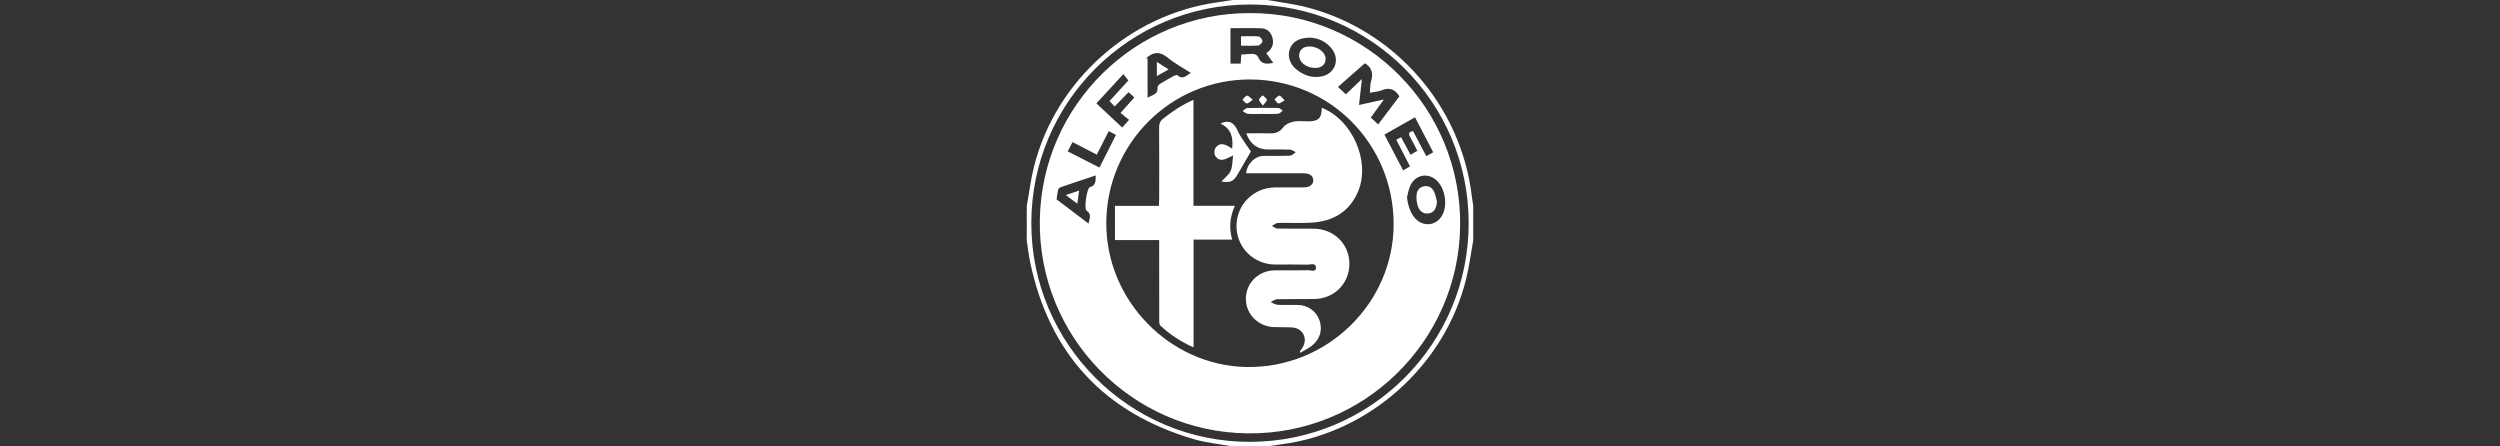 <?xml version="1.0" encoding="utf-8"?>
<!-- Generator: Adobe Illustrator 24.0.2, SVG Export Plug-In . SVG Version: 6.00 Build 0)  -->
<svg version="1.1" id="Capa_1" xmlns="http://www.w3.org/2000/svg" xmlns:xlink="http://www.w3.org/1999/xlink" x="0px" y="0px"
	 viewBox="0 0 700 125" style="enable-background:new 0 0 700 125;" xml:space="preserve">
<rect x="0" y="0" width="700" height="125" fill="#333333" stroke="none"/>
<style type="text/css">
	.st0{fill:#FFFFFF;}
</style>
<g>
	<path class="st0" d="M287.5,57.67c0.67-3.7,1.12-7.44,2.04-11.08c6.06-24.05,26.95-42.63,51.53-45.97c1.37-0.19,2.73-0.41,4.1-0.62
		c3.22,0,6.44,0,9.67,0c3.7,0.67,7.46,1.11,11.09,2.05c24.72,6.38,43.26,27.73,46.19,53c0.1,0.88,0.25,1.74,0.38,2.62
		c0,3.22,0,6.44,0,9.67c-0.66,3.65-1.13,7.34-2.02,10.93c-5.98,24.07-27.12,42.93-51.56,46.11c-1.37,0.18-2.72,0.42-4.09,0.62
		c-3.22,0-6.44,0-9.67,0c-3.64-0.66-7.38-1-10.92-2.04c-25.05-7.36-40.35-23.85-45.77-49.42c-0.43-2.05-0.66-4.14-0.98-6.21
		C287.5,64.11,287.5,60.89,287.5,57.67z M288.77,62.47c-0.01,33.82,27.49,61.32,61.25,61.25c33.88-0.07,61.24-27.47,61.21-61.3
		c-0.03-33.76-27.41-61.13-61.17-61.16C316.21,1.25,288.79,28.64,288.77,62.47z"/>
	<path class="st0" d="M350.05,3.67c32.45-0.1,59.23,26.57,58.79,59.63c-0.42,32.24-26.93,58.43-59.57,58.04
		c-32.38-0.38-58.65-27.08-58.12-59.82C291.67,29.39,318.02,3.52,350.05,3.67z M350.07,22.25c-22.2-0.07-40.26,17.95-40.31,40.21
		c-0.05,21.8,17.88,39.92,39.25,40.3c22.71,0.39,41.2-18.01,41.21-39.98C390.22,40.35,372.42,22.33,350.07,22.25z M385.89,34.83
		c2.1-2.77,4.06-5.36,5.95-7.87c-1.27-2-2.79-2.56-4.88-1.71c-1.02,0.42-2.19,0.48-3.4,0.73c0.13-1.29,0.06-2.39,0.37-3.36
		c0.78-2.46-0.22-4.02-1.78-4.91c-2.55,2.25-5.01,4.42-7.52,6.63c0.93,0.87,1.56,1.46,2.21,2.07c1.49-1.43,2.84-2.71,4.5-4.29
		c-0.3,2.66-0.55,4.88-0.82,7.27c2.32-0.51,4.43-0.98,6.98-1.54c-1.41,1.94-2.53,3.48-3.68,5.06
		C384.54,33.57,385.14,34.13,385.89,34.83z M344.53,7.89c0,3.44,0,6.67,0,9.92c1.09,0,1.94,0,2.85,0c0.07-0.93,0.13-1.73,0.18-2.53
		c0.86-0.06,1.58-0.12,2.3-0.17c1.03-0.08,2.02-0.07,2.52,1.08c0.82,1.89,2.34,1.76,4.14,1.44c-0.69-0.98-1.29-1.82-1.95-2.74
		c0.28-0.22,0.55-0.39,0.77-0.61c1.11-1.15,1.36-2.5,0.86-3.99c-0.49-1.47-1.56-2.33-3.08-2.37C350.2,7.83,347.27,7.89,344.53,7.89z
		 M392.31,38.42c0.91,1.7,1.76,3.28,2.64,4.91c0.72-0.41,1.29-0.74,1.9-1.09c-0.71-1.39-1.32-2.69-2.04-3.93
		c-0.57-0.97-0.28-1.4,0.85-1.61c1.22,2.31,2.44,4.63,3.7,7.03c0.71-0.4,1.27-0.71,1.94-1.09c-1.77-3.4-3.47-6.68-5.09-9.79
		c-2.9,1.64-5.71,3.22-8.57,4.83c1.8,3.45,3.5,6.71,5.24,10.03c0.76-0.45,1.33-0.78,1.92-1.13c-1.3-2.52-2.54-4.92-3.84-7.44
		C391.45,38.87,391.87,38.65,392.31,38.42z M393.97,55.19c0.19,2.25,0.96,4.47,2.22,5.89c2.33,2.63,6.14,2.14,7.73-0.99
		c1.42-2.81,0.7-7.23-1.53-9.45c-2.4-2.38-6.02-1.82-7.46,1.24C394.43,52.9,394.27,54.08,393.97,55.19z M366.79,10.54
		c-3.06,0.02-4.87,1.13-5.61,3.09c-0.76,2.01-0.11,4.23,1.79,5.79c2.07,1.69,4.43,2.51,7.12,1.97c3.64-0.74,5.14-4.6,2.92-7.59
		C371.34,11.55,368.97,10.61,366.79,10.54z M295.84,55.82c3.08,2.33,5.94,4.51,8.95,6.78c0.29-1.46,0.95-2.63-0.55-3.62
		c-0.77-0.5,0.07-6.35,0.94-6.59c1.79-0.49,1.56-1.8,1.62-3.27c-3.39,1.13-6.64,2.2-9.87,3.32c-0.3,0.1-0.62,0.5-0.69,0.81
		C296.02,54.22,295.93,55.21,295.84,55.82z M321.32,27.32c1.56-0.78,2.99-0.97,2.79-2.83c-0.03-0.31,0.35-0.79,0.67-0.99
		c1.27-0.79,2.57-1.53,3.89-2.24c0.3-0.16,0.87-0.32,1.04-0.17c1.5,1.33,2.45,0.07,3.73-0.67c-2.27-1.47-4.55-2.67-6.5-4.28
		c-2.06-1.71-3.85-1.7-5.79-0.04c-0.08,0.07-0.12,0.18-0.18,0.27c0.12,0,0.23-0.01,0.35-0.01
		C321.32,19.91,321.32,23.46,321.32,27.32z M314.22,35.71c0.66-0.74,1.23-1.39,1.92-2.16c-0.85-0.69-1.58-1.28-2.39-1.93
		c1.39-1.56,2.6-2.91,3.87-4.33c-0.58-0.54-1.06-0.98-1.61-1.48c-1.34,1.36-2.6,2.65-3.92,3.99c-0.52-0.56-0.96-1.02-1.42-1.5
		c1.85-2.02,3.56-3.9,5.28-5.78c-0.49-0.62-0.92-1.16-1.41-1.77c-2.71,2.95-5.19,5.64-7.55,8.2
		C309.39,31.19,311.72,33.37,314.22,35.71z M307.85,46.91c1.54-3.05,3.05-6.04,4.62-9.14c-0.72-0.37-1.34-0.69-2.03-1.05
		c-1.16,2.28-2.24,4.42-3.34,6.58c-2.37-1.23-4.52-2.34-6.79-3.52c-0.5,0.97-0.96,1.85-1.35,2.61
		C301.92,43.9,304.81,45.36,307.85,46.91z"/>
	<path class="st0" d="M363.95,98.47c0.4-0.66,0.93-1.28,1.17-1.99c0.82-2.4-0.74-4.65-3.34-4.8c-1.61-0.1-3.22-0.05-4.83-0.08
		c-4.51-0.06-8.03-3.46-8.1-7.81c-0.07-4.44,3.42-8.01,7.99-8.09c3.11-0.05,6.22,0.04,9.33-0.04c0.81-0.02,2.32,0.65,2.31-0.72
		c-0.01-1.45-1.56-0.82-2.43-0.84c-3-0.08-6-0.02-9-0.03c-6.04-0.03-10.82-4.78-10.83-10.76c-0.01-5.99,4.73-10.76,10.79-10.83
		c2.67-0.03,5.33,0.01,8-0.01c1.76-0.02,2.73-0.78,2.7-2.02c-0.04-1.24-1.01-1.93-2.79-1.93c-4.72-0.01-9.44,0-14.17,0
		c-0.6,0-1.2,0-1.82,0c0.21-2.67,2.53-4.88,4.98-4.88c2.44,0,4.89,0.06,7.33-0.05c0.54-0.02,1.05-0.63,1.58-0.97
		c-0.54-0.25-1.07-0.69-1.62-0.72c-2.05-0.09-4.11-0.04-6.17-0.04c-2.92,0-4.99-1.5-6.08-4.53c2.31,0,4.57-0.04,6.83,0.01
		c1.5,0.03,2.57-0.42,3.53-1.7c0.61-0.81,1.84-1.37,2.89-1.58c1.34-0.27,2.76-0.08,4.15-0.08c2.84-0.01,3.76-0.94,3.75-3.79
		c8.51,3.3,13.67,14.93,10.21,23.31c-2.4,5.81-7.08,8.5-13.17,8.85c-3.1,0.18-6.22-0.01-9.33,0.08c-0.57,0.02-1.12,0.55-1.68,0.85
		c0.53,0.25,1.06,0.71,1.6,0.72c3.39,0.07,6.78,0.01,10.17,0.04c5.59,0.05,9.9,4.29,9.93,9.75c0.03,5.59-4.2,9.87-9.89,9.94
		c-3.44,0.04-6.89-0.03-10.33,0.05c-0.62,0.01-1.23,0.53-1.84,0.81c0.64,0.26,1.27,0.71,1.93,0.75c1.83,0.1,3.66,0.02,5.5,0.04
		c2.97,0.02,5.34,1.68,6.26,4.34c0.94,2.71,0.12,5.4-2.33,7.22c-0.95,0.71-2.04,1.23-3.07,1.84C364.05,98.65,364,98.56,363.95,98.47
		z"/>
	<path class="st0" d="M334.17,27.96c0,10,0,19.75,0,29.66c3.87,0,7.62,0,11.58,0c-1.37,3.12-1.7,6.15-0.75,9.46
		c-3.68,0-7.14,0-10.8,0c0,10.09,0,20,0,30.19c-3.63-1.62-6.65-3.62-9.32-6.13c-0.31-0.3-0.3-1.03-0.3-1.56
		c-0.02-6.78-0.01-13.55-0.01-20.33c0-0.6,0-1.21,0-2.04c-4.14,0-8.15,0-12.38,0c0-3.29,0-6.35,0-9.56c4.21,0,8.19,0,12.3,0
		c0.03-0.73,0.08-1.32,0.08-1.92c0.01-6.67,0.03-13.33-0.02-20c-0.01-1.1,0.3-1.86,1.17-2.55
		C328.28,31.18,330.95,29.35,334.17,27.96z"/>
	<path class="st0" d="M345,41.64c0.33-3.17-0.19-5.59-3.28-7.03c1.93-0.97,3.16-0.51,4.06,0.66c0.66,0.86,0.99,1.97,1.58,2.89
		c0.97,1.52,2.03,2.99,2.9,4.27c-1.18,2.02-2.47,4.16-3.69,6.34c-1.11,1.97-2.16,2.52-4.57,2.03c0.95-1.04,2.09-1.85,2.58-2.95
		c0.53-1.19,0.46-2.65,0.7-4.34c-1.91,0.91-3.6,2.18-4.99,0.17c-0.36-0.52-0.33-1.76,0.05-2.27C341.7,39.57,343.33,40.51,345,41.64z
		"/>
	<path class="st0" d="M353.37,31.9c-1.33,0-2.67,0.07-3.99-0.04c-0.5-0.04-0.97-0.49-1.45-0.76c0.45-0.3,0.88-0.84,1.34-0.85
		c2.88-0.08,5.77-0.07,8.66-0.01c0.42,0.01,0.83,0.48,1.25,0.74c-0.43,0.3-0.85,0.83-1.3,0.87C356.37,31.96,354.87,31.9,353.37,31.9
		z"/>
	<path class="st0" d="M353.59,29.57c-0.53-0.79-1.09-1.26-1.05-1.66c0.05-0.44,0.65-0.82,1.01-1.22c0.42,0.41,1.05,0.76,1.18,1.25
		C354.8,28.27,354.17,28.78,353.59,29.57z"/>
	<path class="st0" d="M359.7,28.11c-0.84,0.43-1.37,0.93-1.76,0.85c-0.42-0.1-0.73-0.74-1.08-1.15c0.45-0.37,0.88-0.97,1.37-1.03
		C358.56,26.74,359,27.44,359.7,28.11z"/>
	<path class="st0" d="M350.79,27.92c-0.8,0.53-1.28,1.09-1.68,1.04c-0.45-0.06-0.82-0.67-1.23-1.03c0.42-0.41,0.79-1.04,1.29-1.15
		C349.51,26.69,350.01,27.34,350.79,27.92z"/>
	<path class="st0" d="M347.49,12.79c0-0.87,0-1.62,0-2.63c1.7,0,3.35-0.09,4.97,0.06c0.41,0.04,1.05,0.88,1.02,1.33
		c-0.02,0.43-0.73,1.14-1.18,1.18C350.77,12.89,349.21,12.79,347.49,12.79z"/>
	<path class="st0" d="M402.36,56.49c-0.16,1.95-0.9,3.05-2.33,3.27c-1.49,0.24-2.71-0.65-3.17-2.49c-0.22-0.89-0.31-1.86-0.21-2.77
		c0.14-1.25,0.87-2.17,2.2-2.36c1.33-0.19,2.25,0.53,2.75,1.67C401.97,54.66,402.12,55.6,402.36,56.49z"/>
	<path class="st0" d="M368.22,19.03c-2.49-0.03-4.53-1.65-4.46-3.55c0.06-1.55,1.18-2.5,2.93-2.47c2.34,0.03,4.44,1.63,4.48,3.4
		C371.21,18.03,370.06,19.05,368.22,19.03z"/>
	<path class="st0" d="M298.42,54.61c1.41-0.47,2.48-0.83,3.74-1.25c-0.17,1.21-0.32,2.27-0.52,3.67
		C300.53,56.19,299.61,55.51,298.42,54.61z"/>
	<path class="st0" d="M323.92,21.28c0-1.51,0-2.6,0-3.94c1.14,0.73,2.13,1.37,3.29,2.11C326.08,20.08,325.14,20.6,323.92,21.28z"/>
</g>
</svg>
